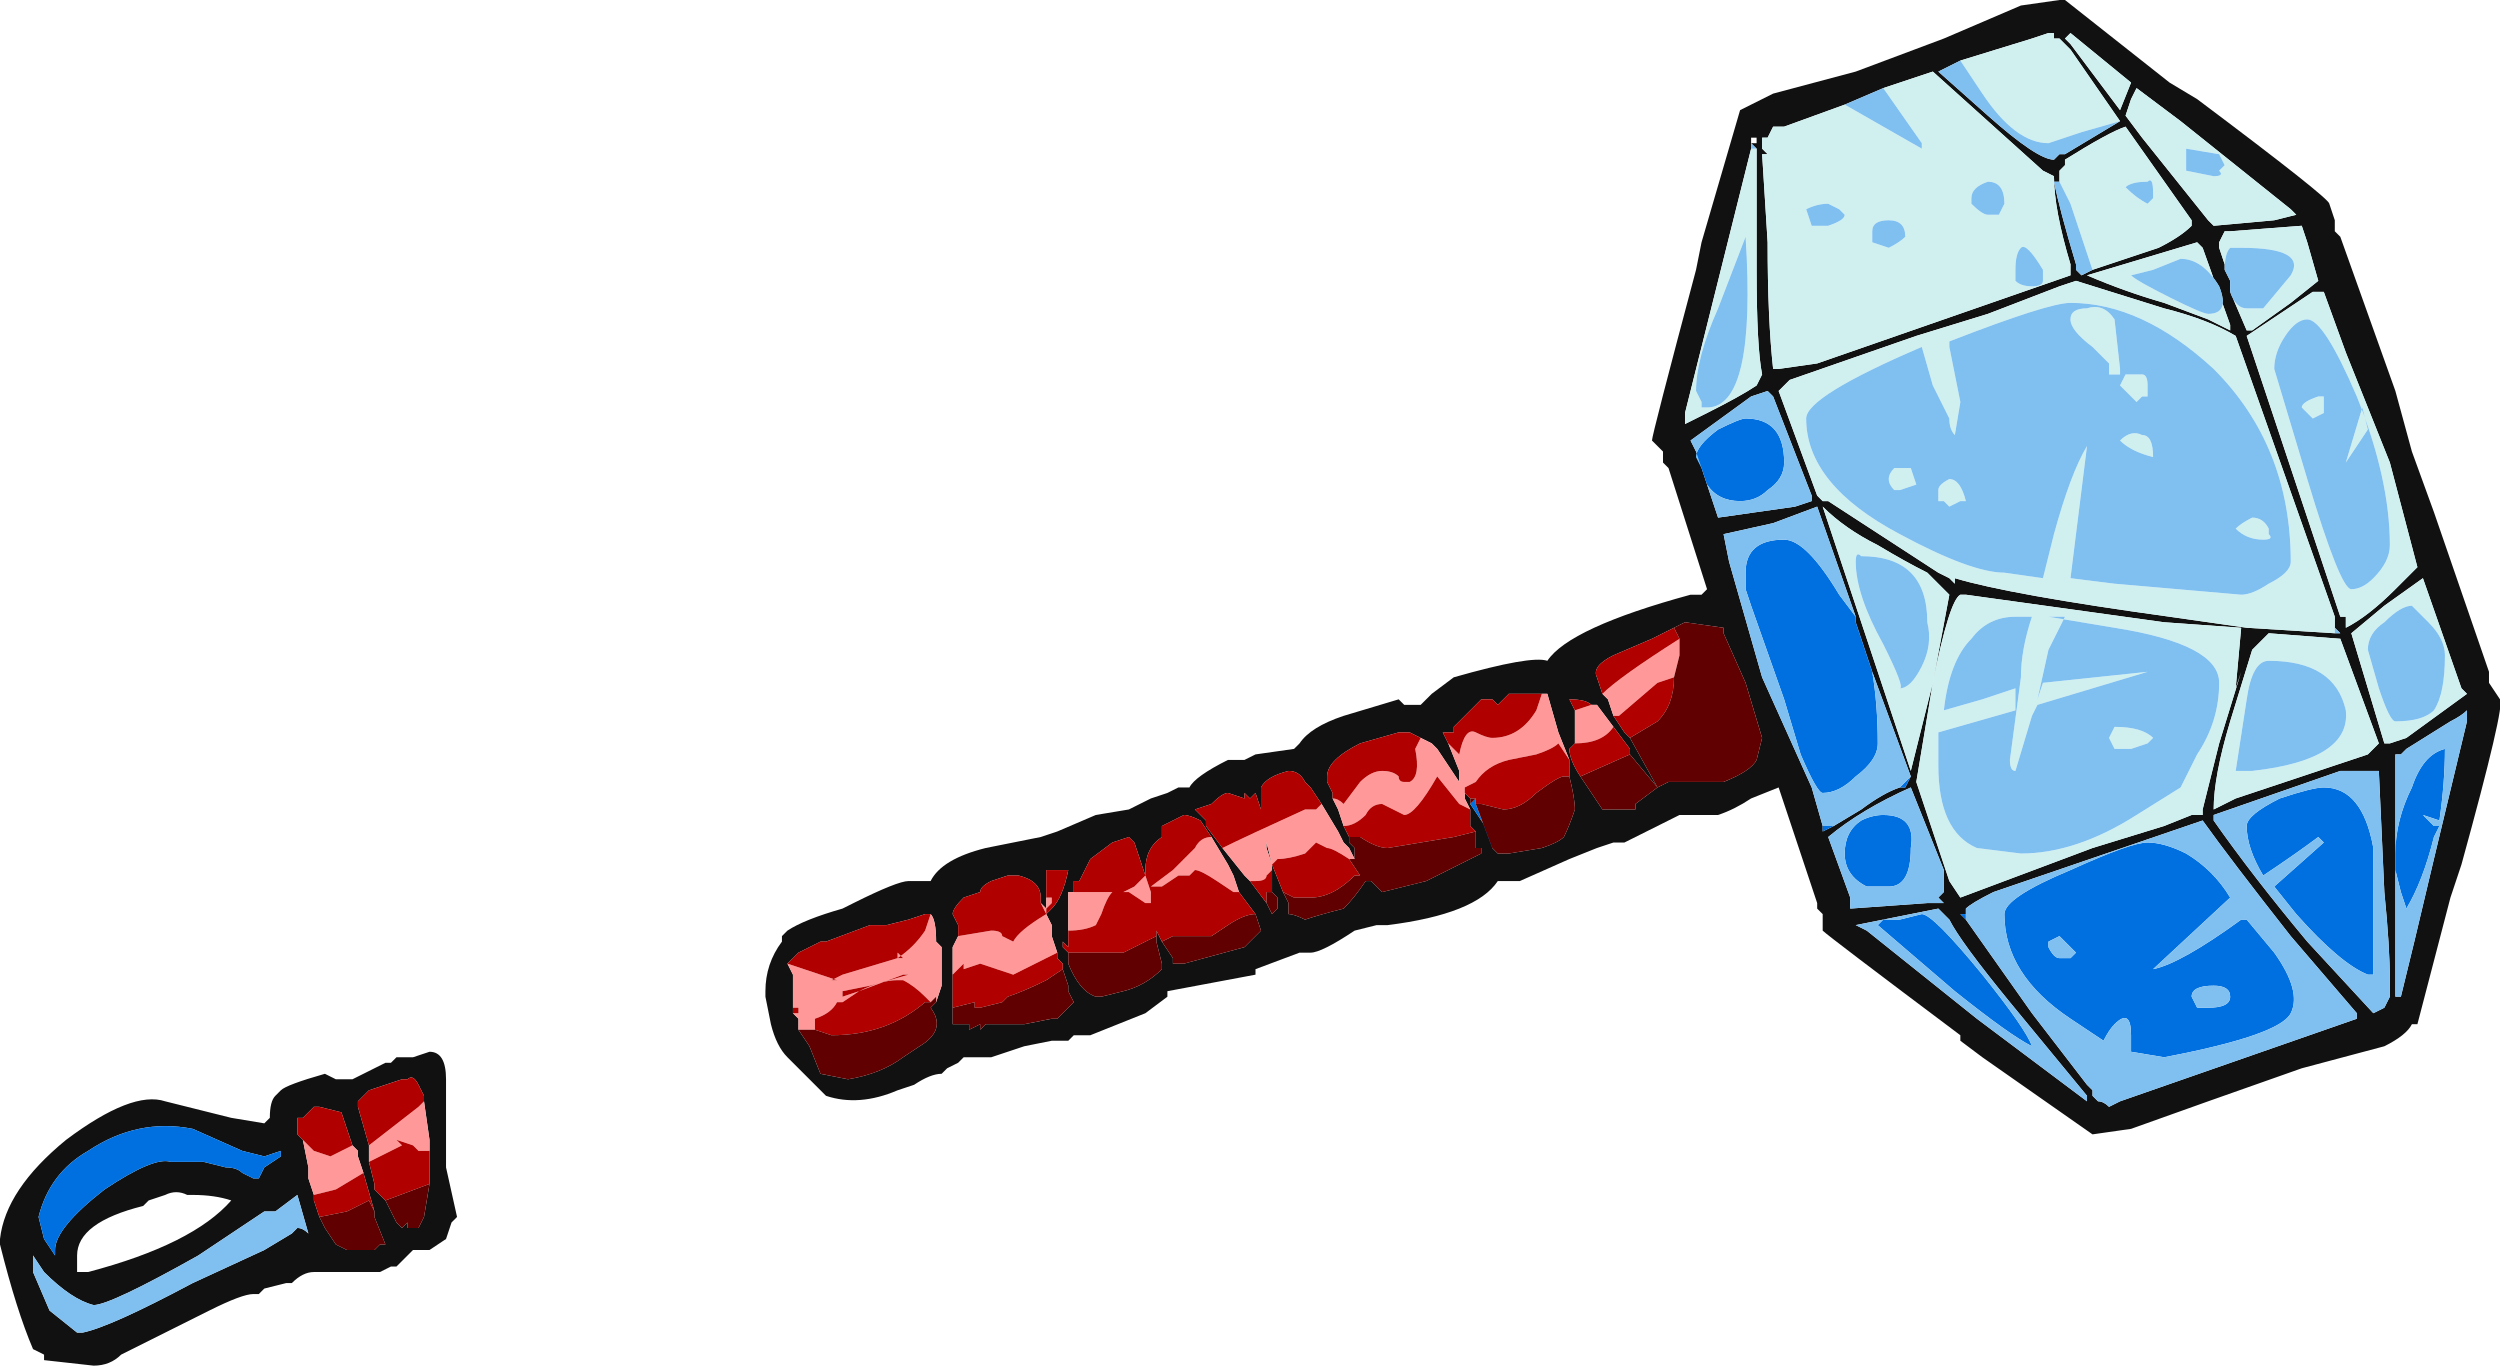 <?xml version="1.0" encoding="UTF-8" standalone="no"?>
<svg xmlns:ffdec="https://www.free-decompiler.com/flash" xmlns:xlink="http://www.w3.org/1999/xlink" ffdec:objectType="frame" height="86.8px" width="158.9px" xmlns="http://www.w3.org/2000/svg">
  <g transform="matrix(1.0, 0.0, 0.0, 1.0, 104.3, 49.0)">
    <use ffdec:characterId="160" height="12.4" transform="matrix(7.0, 0.0, 0.0, 7.0, -104.3, -49.0)" width="22.7" xlink:href="#shape0"/>
  </g>
  <defs>
    <g id="shape0" transform="matrix(1.0, 0.0, 0.0, 1.0, 14.9, 7.0)">
      <path d="M4.4 -5.95 L4.55 -5.75 5.15 -5.0 5.2 -4.95 5.75 -5.0 5.95 -5.05 5.9 -5.1 4.9 -5.9 4.5 -6.2 4.45 -6.1 4.4 -5.95 M5.05 -6.1 Q6.25 -5.2 6.25 -5.15 L6.3 -5.0 6.3 -4.9 6.35 -4.85 6.85 -3.45 7.0 -2.9 7.2 -2.35 7.7 -0.9 7.7 -0.8 7.8 -0.65 Q7.85 -0.6 7.45 0.85 L7.35 1.15 7.05 2.3 7.0 2.3 Q6.95 2.4 6.75 2.5 L6.0 2.7 5.15 3.0 4.45 3.25 4.1 3.3 3.1 2.6 2.9 2.45 2.9 2.4 Q1.7 1.5 1.65 1.45 L1.65 1.3 1.6 1.25 1.6 1.2 1.25 0.15 1.0 0.25 Q0.85 0.35 0.7 0.4 L0.35 0.4 -0.15 0.65 -0.25 0.65 -0.4 0.7 -0.65 0.8 -1.1 1.0 -1.3 1.0 Q-1.5 1.3 -2.3 1.4 L-2.4 1.4 -2.6 1.45 Q-2.9 1.65 -3.0 1.65 L-3.1 1.65 -3.5 1.8 -3.5 1.85 -4.3 2.0 -4.3 2.05 -4.5 2.2 -5.0 2.4 -5.15 2.4 -5.2 2.45 -5.35 2.45 -5.6 2.5 -5.9 2.6 -6.15 2.6 -6.2 2.65 -6.3 2.7 -6.35 2.75 Q-6.45 2.75 -6.6 2.85 L-6.75 2.9 Q-7.1 3.05 -7.4 2.95 L-7.75 2.6 Q-7.85 2.5 -7.9 2.3 L-7.95 2.05 -7.95 2.0 Q-7.95 1.75 -7.8 1.55 L-7.8 1.5 -7.75 1.45 Q-7.6 1.35 -7.25 1.25 L-7.15 1.2 Q-6.75 1.0 -6.65 1.0 L-6.45 1.0 Q-6.35 0.8 -5.95 0.7 L-5.45 0.6 -5.3 0.55 -4.95 0.4 -4.65 0.35 -4.45 0.25 -4.3 0.2 -4.2 0.15 -4.1 0.15 Q-4.05 0.05 -3.75 -0.1 L-3.6 -0.1 -3.5 -0.15 -3.15 -0.2 -3.1 -0.25 Q-3.0 -0.4 -2.7 -0.5 L-2.2 -0.65 -2.15 -0.6 -2.0 -0.6 -1.9 -0.7 -1.7 -0.85 Q-1.0 -1.05 -0.85 -1.0 -0.65 -1.3 0.45 -1.6 L0.55 -1.6 0.6 -1.65 0.25 -2.75 0.2 -2.8 0.2 -2.9 0.1 -3.0 Q0.1 -3.05 0.5 -4.55 L0.55 -4.8 0.9 -6.0 1.2 -6.15 1.95 -6.35 2.75 -6.65 3.45 -6.95 3.8 -7.0 3.85 -7.0 4.8 -6.25 5.05 -6.1 M2.9 -6.45 L2.7 -6.35 3.15 -5.95 Q3.6 -5.55 3.75 -5.55 L3.75 -5.55 3.8 -5.6 3.85 -5.6 4.35 -5.9 3.9 -6.55 3.8 -6.65 3.75 -6.65 3.75 -6.7 3.7 -6.7 3.55 -6.65 2.9 -6.45 M4.45 -6.25 L3.9 -6.7 3.85 -6.65 3.9 -6.6 4.35 -6.0 4.45 -6.25 M3.7 -5.5 L3.7 -5.5 M1.85 -6.05 L1.3 -5.85 1.2 -5.85 1.15 -5.75 1.1 -5.75 1.1 -5.65 1.15 -5.6 1.1 -5.6 1.15 -4.8 Q1.15 -4.1 1.2 -3.65 L1.25 -3.65 1.6 -3.7 3.9 -4.5 3.9 -4.6 Q3.75 -5.1 3.75 -5.4 L3.65 -5.45 2.65 -6.35 2.2 -6.2 1.85 -6.05 M3.8 -5.35 L3.75 -5.35 Q3.8 -5.1 3.95 -4.6 L3.95 -4.55 4.0 -4.5 4.1 -4.55 4.7 -4.75 Q4.9 -4.85 5.0 -4.95 L5.0 -5.0 4.4 -5.85 Q4.25 -5.8 3.85 -5.55 L3.85 -5.5 3.8 -5.45 3.8 -5.35 M6.3 -1.3 L6.3 -1.4 5.4 -3.95 Q5.15 -4.1 4.75 -4.2 L3.95 -4.45 3.8 -4.4 3.15 -4.15 2.5 -3.95 1.35 -3.55 1.25 -3.45 1.6 -2.5 1.65 -2.45 1.7 -2.45 2.7 -1.8 2.8 -1.75 2.85 -1.7 2.85 -1.75 Q3.35 -1.6 4.8 -1.4 L5.5 -1.3 6.3 -1.25 6.35 -1.25 6.3 -1.3 M5.35 -4.35 L5.5 -4.0 5.55 -4.0 5.9 -4.25 6.15 -4.45 6.05 -4.8 6.0 -4.95 5.35 -4.9 5.3 -4.9 5.25 -4.8 5.25 -4.75 5.3 -4.6 5.3 -4.55 5.35 -4.45 5.35 -4.35 M5.5 -3.95 L6.35 -1.4 6.4 -1.4 6.4 -1.3 Q6.6 -1.4 6.85 -1.65 L7.05 -1.85 6.8 -2.8 6.4 -3.8 6.2 -4.35 6.1 -4.35 5.5 -3.95 M5.35 -4.0 L5.35 -4.05 5.1 -4.75 5.05 -4.8 4.05 -4.5 Q4.4 -4.35 4.75 -4.25 L5.15 -4.1 5.35 -4.0 M1.05 -5.75 L1.0 -5.75 1.0 -5.7 1.05 -5.7 1.05 -5.75 M1.05 -5.65 L1.0 -5.7 1.0 -5.65 0.4 -3.25 0.4 -3.15 0.6 -3.25 Q0.9 -3.4 1.05 -3.5 L1.1 -3.6 Q1.05 -3.85 1.05 -4.55 L1.05 -5.65 M0.6 -2.6 L0.7 -2.3 1.4 -2.4 1.55 -2.45 1.55 -2.5 Q1.5 -2.5 1.55 -2.5 L1.2 -3.4 1.15 -3.45 1.0 -3.4 0.45 -3.0 0.5 -2.9 0.55 -2.75 0.6 -2.6 M2.6 -1.8 Q2.4 -1.9 2.15 -2.05 1.85 -2.2 1.65 -2.4 L2.45 0.0 2.65 -0.8 2.8 -1.6 2.6 -1.8 M1.25 -3.5 L1.25 -3.5 M1.95 -1.4 L1.6 -2.4 1.2 -2.25 0.75 -2.15 0.8 -1.9 1.1 -0.85 1.55 0.15 1.65 0.5 1.65 0.55 1.75 0.5 2.0 0.35 Q2.2 0.2 2.35 0.15 L2.4 0.15 2.45 0.05 2.1 -0.9 1.95 -1.35 1.95 -1.4 M-0.1 -0.3 L0.15 0.15 0.25 0.1 0.75 0.1 Q1.0 0.0 1.05 -0.1 L1.1 -0.3 0.95 -0.8 0.75 -1.25 0.75 -1.3 0.4 -1.35 0.3 -1.3 0.1 -1.2 -0.25 -1.05 Q-0.45 -0.95 -0.4 -0.85 L-0.35 -0.7 -0.3 -0.65 -0.25 -0.5 -0.15 -0.35 -0.1 -0.3 M5.1 0.35 L5.25 -0.25 5.45 -0.9 5.4 -0.75 5.45 -1.3 4.75 -1.35 2.95 -1.6 2.9 -1.6 Q2.8 -1.55 2.65 -0.8 L2.5 0.1 2.8 1.0 2.9 1.15 4.1 0.7 4.75 0.5 5.0 0.4 5.1 0.4 5.1 0.35 M5.55 -1.25 L5.55 -1.25 M5.7 -1.25 L5.55 -1.1 5.35 -0.45 Q5.2 0.05 5.2 0.35 5.3 0.3 5.4 0.25 L6.6 -0.15 6.7 -0.25 6.35 -1.2 5.7 -1.25 M6.75 -1.5 L6.45 -1.25 6.75 -0.25 6.8 -0.25 6.95 -0.3 7.5 -0.7 7.45 -0.75 7.1 -1.75 6.75 -1.5 M6.7 0.0 L6.35 0.0 5.2 0.4 5.2 0.45 Q5.55 0.95 6.05 1.55 L6.65 2.2 6.75 2.15 6.8 2.05 6.8 1.9 Q6.8 1.6 6.75 1.1 L6.7 0.0 M6.85 0.9 L6.85 2.05 6.9 2.05 Q7.0 1.65 7.2 0.8 L7.5 -0.45 7.5 -0.55 Q7.45 -0.5 7.35 -0.45 L6.95 -0.2 6.9 -0.15 6.85 -0.15 6.85 0.75 6.85 0.9 M2.95 1.35 L3.55 2.2 4.05 2.85 4.1 2.9 4.1 2.95 4.15 3.0 Q4.2 3.0 4.25 3.05 L4.35 3.0 6.5 2.25 6.5 2.2 5.9 1.5 Q5.35 0.8 5.1 0.45 L3.2 1.1 Q3.0 1.2 2.95 1.25 L2.95 1.3 2.9 1.3 2.95 1.35 M4.05 2.95 L3.35 2.1 Q2.9 1.55 2.8 1.35 L2.7 1.25 1.95 1.4 2.05 1.45 3.05 2.25 4.05 3.0 4.05 2.95 M2.45 0.15 Q2.0 0.35 1.7 0.6 L1.9 1.15 1.9 1.25 2.6 1.2 2.75 1.2 2.7 1.15 2.75 1.1 2.75 0.9 2.45 0.15 M-2.0 -0.3 L-2.1 -0.35 -2.2 -0.35 -2.55 -0.25 Q-2.85 -0.1 -2.85 0.05 L-2.85 0.1 -2.8 0.2 -2.8 0.25 -2.75 0.35 -2.7 0.5 -2.65 0.6 -2.65 0.65 -2.6 0.7 -2.6 0.8 -2.65 0.7 -2.7 0.65 -2.75 0.55 -2.9 0.3 -3.0 0.15 -3.05 0.1 Q-3.1 0.0 -3.2 0.0 -3.4 0.05 -3.45 0.15 L-3.45 0.35 -3.5 0.2 -3.55 0.25 -3.6 0.2 -3.6 0.25 -3.75 0.2 Q-3.8 0.2 -3.9 0.3 L-4.05 0.35 -3.95 0.45 -3.95 0.5 -3.8 0.7 -3.6 0.95 -3.55 1.0 -3.4 1.2 -3.35 1.3 -3.3 1.25 -3.3 1.15 -3.35 1.1 -3.35 0.9 -3.35 0.85 -3.4 0.7 -3.4 0.65 -3.35 0.85 -3.25 1.1 -3.2 1.2 -3.2 1.3 Q-3.15 1.3 -3.05 1.35 -2.9 1.3 -2.7 1.25 -2.6 1.15 -2.5 1.0 L-2.45 1.0 -2.35 1.1 -1.95 1.0 -1.45 0.75 -1.45 0.7 -1.5 0.7 -1.5 0.55 -1.55 0.5 -1.55 0.35 -1.6 0.25 -1.6 0.15 -1.6 0.2 -1.55 0.25 -1.55 0.3 -1.35 0.6 -1.35 0.7 -1.3 0.75 -1.2 0.75 -0.9 0.7 Q-0.75 0.65 -0.7 0.6 -0.65 0.5 -0.6 0.35 -0.6 0.25 -0.65 0.05 L-0.65 -0.1 -0.75 -0.35 -0.85 -0.7 -0.9 -0.7 -1.2 -0.7 -1.3 -0.6 -1.35 -0.65 -1.45 -0.65 -1.7 -0.4 -1.7 -0.35 -1.8 -0.35 -1.75 -0.25 -1.65 0.0 -1.65 0.1 -1.85 -0.2 -1.9 -0.25 -2.0 -0.3 M-0.4 -0.6 L-0.45 -0.6 Q-0.5 -0.65 -0.65 -0.65 L-0.6 -0.55 -0.6 -0.25 -0.65 -0.2 Q-0.65 -0.1 -0.55 0.05 L-0.35 0.35 -0.05 0.35 -0.05 0.3 0.15 0.15 -0.1 -0.15 -0.1 -0.2 -0.25 -0.4 -0.4 -0.6 M-3.9 0.6 L-4.0 0.45 Q-4.1 0.4 -4.15 0.4 L-4.35 0.5 -4.35 0.6 Q-4.5 0.7 -4.5 0.9 L-4.5 0.95 -4.45 1.1 -4.5 0.95 -4.6 0.65 -4.65 0.6 -4.8 0.65 -5.0 0.8 -5.1 1.0 -5.15 1.0 -5.15 1.1 -5.2 1.1 -5.2 1.45 -5.2 1.6 -5.25 1.55 -5.25 1.6 -5.2 1.65 -5.2 1.75 Q-5.1 2.0 -4.95 2.05 L-4.9 2.05 -4.7 2.0 Q-4.5 1.95 -4.35 1.8 L-4.35 1.75 -4.4 1.55 -4.4 1.5 -4.4 1.45 -4.35 1.55 -4.25 1.7 -4.25 1.75 -4.15 1.75 -3.6 1.6 -3.45 1.45 -3.5 1.3 -3.65 1.1 -3.7 0.95 -3.75 0.85 -3.9 0.6 M-5.4 1.3 L-5.35 1.25 Q-5.25 1.15 -5.2 0.9 L-5.4 0.9 -5.4 1.15 -5.4 1.25 -5.45 1.2 -5.45 1.15 Q-5.45 1.0 -5.65 0.95 L-5.75 0.95 -5.9 1.0 Q-6.0 1.05 -6.0 1.1 L-6.15 1.15 Q-6.25 1.25 -6.25 1.3 L-6.2 1.4 -6.2 1.5 -6.25 1.6 -6.25 1.85 -6.25 2.15 -6.25 2.3 -6.1 2.3 -6.1 2.35 -6.0 2.3 -6.0 2.35 -5.95 2.3 -5.6 2.3 -5.35 2.25 -5.3 2.25 -5.15 2.1 -5.2 2.0 -5.2 1.95 -5.25 1.8 -5.25 1.75 -5.3 1.7 -5.3 1.65 -5.35 1.5 -5.35 1.4 -5.4 1.3 M-6.45 1.3 L-6.5 1.3 -6.65 1.35 -6.85 1.4 -7.0 1.4 -7.4 1.55 -7.45 1.55 -7.65 1.65 -7.75 1.75 -7.7 1.85 -7.7 2.15 -7.7 2.2 -7.65 2.25 -7.65 2.35 -7.55 2.5 -7.45 2.75 -7.2 2.8 Q-6.9 2.75 -6.7 2.6 L-6.55 2.5 Q-6.3 2.35 -6.45 2.15 L-6.4 2.1 -6.35 1.95 -6.35 1.6 -6.4 1.55 Q-6.4 1.35 -6.45 1.3 M-11.4 2.65 L-11.35 2.65 -11.3 2.6 -11.15 2.6 -11.0 2.55 Q-10.85 2.55 -10.85 2.8 L-10.85 3.6 -10.75 4.05 -10.8 4.1 -10.85 4.25 -11.0 4.35 -11.15 4.35 -11.3 4.5 -11.35 4.5 -11.45 4.55 -12.0 4.55 -12.05 4.55 Q-12.15 4.55 -12.25 4.65 L-12.3 4.65 -12.5 4.7 -12.55 4.75 -12.6 4.75 Q-12.7 4.75 -13.0 4.9 L-13.8 5.3 Q-13.9 5.4 -14.05 5.4 L-14.5 5.35 -14.5 5.3 -14.6 5.25 Q-14.75 4.9 -14.9 4.3 L-14.9 4.25 Q-14.85 3.8 -14.3 3.35 -13.7 2.9 -13.4 3.0 L-12.8 3.15 -12.5 3.2 -12.45 3.15 Q-12.45 3.0 -12.4 2.95 L-12.35 2.9 Q-12.3 2.85 -11.95 2.75 L-11.85 2.8 -11.7 2.8 -11.4 2.65 M-11.05 3.0 L-11.05 2.95 -11.1 2.85 Q-11.15 2.75 -11.2 2.8 L-11.25 2.8 -11.4 2.85 -11.55 2.9 -11.65 3.0 -11.65 3.05 -11.55 3.4 -11.55 3.55 -11.5 3.75 -11.5 3.8 -11.4 3.9 -11.3 4.1 -11.25 4.15 -11.2 4.1 -11.2 4.15 -11.1 4.15 -11.05 4.05 -11.0 3.75 -11.0 3.45 -11.0 3.35 -11.05 3.0 M-12.0 4.05 L-11.95 4.15 -11.85 4.3 -11.75 4.35 -11.5 4.35 -11.45 4.3 -11.4 4.3 -11.5 4.05 -11.5 4.0 -11.6 3.65 -11.65 3.5 -11.65 3.45 -11.7 3.4 -11.8 3.1 -12.0 3.05 -12.05 3.05 -12.15 3.15 -12.2 3.15 -12.2 3.3 -12.15 3.35 -12.1 3.6 -12.1 3.7 -12.05 3.85 -12.05 3.9 -12.0 4.05 M-14.1 3.45 Q-14.45 3.65 -14.55 4.05 L-14.5 4.25 -14.4 4.4 -14.4 4.35 Q-14.4 4.15 -13.95 3.8 -13.5 3.5 -13.35 3.55 L-13.05 3.55 -12.85 3.6 Q-12.75 3.6 -12.7 3.65 L-12.6 3.7 -12.55 3.7 -12.5 3.6 -12.35 3.5 -12.35 3.45 -12.5 3.5 -12.7 3.45 -13.15 3.25 Q-13.65 3.15 -14.1 3.45 M-14.6 4.55 L-14.45 4.9 -14.2 5.1 -14.15 5.1 Q-13.9 5.05 -13.15 4.65 L-12.5 4.35 -12.25 4.2 -12.2 4.15 Q-12.15 4.15 -12.1 4.2 L-12.2 3.85 -12.4 4.0 -12.5 4.0 -13.1 4.4 Q-13.9 4.85 -14.05 4.85 -14.25 4.8 -14.5 4.55 L-14.6 4.4 -14.6 4.55 M-13.2 3.85 Q-13.3 3.8 -13.4 3.85 L-13.55 3.9 -13.6 3.95 Q-14.2 4.1 -14.2 4.4 L-14.2 4.55 -14.1 4.55 Q-13.15 4.3 -12.8 3.9 -12.95 3.85 -13.15 3.85 L-13.2 3.85" fill="#111111" fill-rule="evenodd" stroke="none"/>
      <path d="M4.95 -5.45 L5.2 -5.4 Q5.3 -5.4 5.25 -5.45 L5.3 -5.5 5.25 -5.6 4.95 -5.65 4.95 -5.45 M4.4 -5.95 L4.45 -6.1 4.5 -6.2 4.9 -5.9 5.9 -5.1 5.95 -5.05 5.75 -5.0 5.2 -4.95 5.15 -5.0 4.55 -5.75 4.4 -5.95 M4.35 -5.9 L4.0 -5.8 3.7 -5.7 Q3.4 -5.7 3.1 -6.15 L2.9 -6.45 3.55 -6.65 3.7 -6.7 3.75 -6.7 3.75 -6.65 3.8 -6.65 3.9 -6.55 4.35 -5.9 M2.2 -6.2 L2.65 -6.35 3.65 -5.45 3.75 -5.4 Q3.75 -5.1 3.9 -4.6 L3.9 -4.5 1.6 -3.7 1.25 -3.65 1.2 -3.65 Q1.15 -4.1 1.15 -4.8 L1.1 -5.6 1.15 -5.6 1.1 -5.65 1.1 -5.75 1.15 -5.75 1.2 -5.85 1.3 -5.85 1.85 -6.05 2.55 -5.65 2.55 -5.7 2.2 -6.2 M3.7 -5.5 L3.7 -5.5 M4.45 -6.25 L4.35 -6.0 3.9 -6.6 3.85 -6.65 3.9 -6.7 4.45 -6.25 M3.8 -5.35 L3.8 -5.45 3.85 -5.5 3.85 -5.55 Q4.25 -5.8 4.4 -5.85 L5.0 -5.0 5.0 -4.95 Q4.9 -4.85 4.7 -4.75 L4.1 -4.55 3.9 -5.15 3.8 -5.35 M6.3 -1.25 L5.5 -1.3 4.8 -1.4 Q3.35 -1.6 2.85 -1.75 L2.85 -1.7 2.8 -1.75 2.7 -1.8 1.7 -2.45 1.65 -2.45 1.6 -2.5 1.25 -3.45 1.35 -3.55 2.5 -3.95 3.15 -4.15 3.8 -4.4 3.95 -4.45 4.75 -4.2 Q5.15 -4.1 5.4 -3.95 L6.3 -1.4 6.3 -1.3 6.3 -1.25 M3.25 -5.05 L3.3 -5.15 Q3.3 -5.35 3.15 -5.35 3.0 -5.3 3.0 -5.2 L3.0 -5.15 Q3.1 -5.05 3.15 -5.05 L3.25 -5.05 M3.65 -4.45 L3.65 -4.55 Q3.5 -4.8 3.45 -4.75 3.4 -4.7 3.4 -4.55 L3.4 -4.45 Q3.45 -4.4 3.55 -4.4 3.65 -4.4 3.65 -4.45 M4.3 -4.1 L4.35 -3.65 4.35 -3.6 4.25 -3.6 4.25 -3.7 4.1 -3.85 Q3.9 -4.0 3.9 -4.1 3.9 -4.2 4.05 -4.2 4.2 -4.25 4.3 -4.1 M5.35 -4.45 L5.3 -4.55 5.3 -4.6 5.25 -4.75 5.25 -4.8 5.3 -4.9 5.35 -4.9 6.0 -4.95 6.05 -4.8 6.15 -4.45 5.9 -4.25 5.55 -4.0 5.5 -4.0 5.35 -4.35 Q5.4 -4.2 5.5 -4.2 L5.65 -4.2 5.9 -4.5 Q6.05 -4.75 5.45 -4.75 L5.35 -4.75 Q5.3 -4.7 5.3 -4.55 L5.35 -4.45 M4.45 -4.5 Q4.5 -4.45 4.8 -4.3 5.1 -4.15 5.15 -4.15 5.35 -4.15 5.25 -4.4 5.1 -4.65 4.9 -4.65 L4.65 -4.55 4.45 -4.5 M4.4 -5.3 Q4.5 -5.2 4.6 -5.15 L4.65 -5.2 4.65 -5.25 Q4.65 -5.4 4.6 -5.35 4.45 -5.35 4.4 -5.3 M4.55 -3.6 Q4.6 -3.6 4.6 -3.5 L4.6 -3.4 4.55 -3.4 4.5 -3.35 4.35 -3.5 4.4 -3.6 4.55 -3.6 M5.35 -4.0 L5.15 -4.1 4.75 -4.25 Q4.4 -4.35 4.05 -4.5 L5.05 -4.8 5.1 -4.75 5.35 -4.05 5.35 -4.0 M5.5 -3.95 L6.1 -4.35 6.2 -4.35 6.4 -3.8 6.8 -2.8 7.05 -1.85 6.85 -1.65 Q6.6 -1.4 6.4 -1.3 L6.4 -1.4 6.35 -1.4 5.5 -3.95 M3.9 -4.25 Q3.7 -4.25 2.8 -3.9 L2.8 -3.85 2.9 -3.35 2.85 -3.05 Q2.8 -3.1 2.8 -3.2 L2.65 -3.5 2.55 -3.85 Q1.5 -3.4 1.5 -3.2 1.5 -2.6 2.35 -2.15 3.0 -1.8 3.3 -1.8 L3.65 -1.75 3.75 -2.15 Q3.9 -2.7 4.05 -2.95 L3.9 -1.75 4.3 -1.7 5.45 -1.6 Q5.55 -1.6 5.7 -1.7 5.9 -1.8 5.9 -1.9 5.9 -2.95 5.2 -3.65 4.55 -4.25 3.9 -4.25 M1.0 -5.65 L1.05 -5.65 1.05 -4.55 Q1.05 -3.85 1.1 -3.6 L1.05 -3.5 Q0.9 -3.4 0.6 -3.25 L0.4 -3.15 0.4 -3.25 1.0 -5.65 M0.7 -4.2 Q0.5 -3.75 0.5 -3.45 L0.55 -3.35 0.55 -3.3 0.6 -3.3 Q1.05 -3.3 0.95 -4.85 L0.7 -4.2 M1.85 -5.05 L1.8 -5.1 1.7 -5.15 Q1.6 -5.15 1.5 -5.1 L1.55 -4.95 1.7 -4.95 Q1.85 -5.0 1.85 -5.05 M2.25 -4.75 Q2.35 -4.8 2.4 -4.85 2.4 -5.0 2.25 -5.0 2.1 -5.0 2.1 -4.9 L2.1 -4.8 2.25 -4.75 M2.45 -2.75 L2.5 -2.6 2.35 -2.55 2.3 -2.55 Q2.25 -2.6 2.25 -2.65 2.25 -2.7 2.3 -2.75 L2.45 -2.75 M1.95 -1.9 Q1.95 -1.6 2.2 -1.15 2.4 -0.75 2.35 -0.75 2.45 -0.75 2.55 -0.95 2.65 -1.15 2.6 -1.35 2.6 -1.95 2.0 -1.95 1.95 -2.0 1.95 -1.9 M2.75 -2.45 L2.7 -2.45 2.7 -2.55 Q2.7 -2.6 2.8 -2.65 2.9 -2.65 2.95 -2.45 L2.9 -2.45 2.8 -2.4 2.75 -2.45 M2.6 -1.8 L2.8 -1.6 2.65 -0.8 2.45 0.0 1.65 -2.4 Q1.85 -2.2 2.15 -2.05 2.4 -1.9 2.6 -1.8 M2.7 -0.05 Q2.7 0.55 3.05 0.7 L3.45 0.75 Q3.95 0.75 4.5 0.4 L4.9 0.15 5.05 -0.15 Q5.25 -0.45 5.25 -0.8 5.25 -1.15 4.3 -1.3 L3.7 -1.4 3.85 -1.4 3.7 -1.1 3.6 -0.65 3.65 -0.8 4.6 -0.9 3.6 -0.6 3.55 -0.5 3.4 0.0 Q3.35 0.0 3.35 -0.1 L3.45 -0.85 Q3.45 -1.1 3.55 -1.4 L3.4 -1.4 Q3.15 -1.4 3.0 -1.2 2.8 -1.0 2.75 -0.55 L3.1 -0.65 3.4 -0.75 3.4 -0.55 2.7 -0.35 2.7 -0.05 M4.55 -3.05 Q4.65 -3.05 4.65 -2.85 4.45 -2.9 4.35 -3.0 4.45 -3.1 4.55 -3.05 M5.7 -2.15 Q5.75 -2.1 5.65 -2.1 5.5 -2.1 5.4 -2.2 5.45 -2.25 5.55 -2.3 5.65 -2.3 5.7 -2.2 L5.7 -2.15 M5.0 0.4 L4.75 0.5 4.1 0.7 2.9 1.15 2.8 1.0 2.5 0.1 2.65 -0.8 Q2.8 -1.55 2.9 -1.6 L2.95 -1.6 4.75 -1.35 5.45 -1.3 5.4 -0.75 5.45 -0.9 5.25 -0.25 5.1 0.35 5.1 0.4 5.0 0.4 M4.25 -0.3 L4.3 -0.4 Q4.55 -0.4 4.65 -0.3 L4.6 -0.25 4.45 -0.2 4.3 -0.2 4.25 -0.3 M5.7 -1.25 L6.35 -1.2 6.7 -0.25 6.6 -0.15 5.4 0.25 Q5.3 0.3 5.2 0.35 5.2 0.05 5.35 -0.45 L5.55 -1.1 5.7 -1.25 M5.4 0.0 L5.55 0.0 Q6.45 -0.1 6.4 -0.55 6.3 -1.0 5.7 -1.0 5.55 -1.0 5.5 -0.65 L5.4 0.0 M5.85 -3.95 Q5.75 -3.8 5.75 -3.65 L6.05 -2.65 Q6.35 -1.65 6.45 -1.65 6.55 -1.65 6.65 -1.75 6.8 -1.9 6.8 -2.05 6.8 -2.65 6.5 -3.4 6.2 -4.1 6.05 -4.1 5.95 -4.1 5.85 -3.95 M6.55 -3.3 L6.6 -3.1 6.4 -2.8 6.55 -3.3 M6.2 -3.3 L6.2 -3.25 6.1 -3.2 6.0 -3.3 Q6.0 -3.35 6.15 -3.4 L6.2 -3.4 6.2 -3.3 M6.75 -1.5 L7.1 -1.75 7.45 -0.75 7.5 -0.7 6.95 -0.3 6.8 -0.25 6.75 -0.25 6.45 -1.25 6.75 -1.5 M7.0 -1.5 Q6.9 -1.5 6.75 -1.35 6.6 -1.25 6.6 -1.1 L6.7 -0.75 Q6.8 -0.45 6.85 -0.45 7.1 -0.45 7.2 -0.55 7.3 -0.7 7.3 -1.05 7.3 -1.2 7.15 -1.35 L7.0 -1.5" fill="#d0f0f0" fill-rule="evenodd" stroke="none"/>
      <path d="M0.55 -2.75 L0.5 -2.85 Q0.5 -2.95 0.7 -3.1 0.9 -3.2 0.95 -3.2 1.3 -3.2 1.3 -2.8 1.3 -2.65 1.15 -2.55 1.05 -2.45 0.9 -2.45 0.7 -2.45 0.6 -2.6 L0.55 -2.75 M1.95 -1.4 L1.95 -1.35 2.1 -0.9 Q2.15 -0.6 2.15 -0.25 2.15 -0.1 1.95 0.05 1.8 0.2 1.65 0.2 1.6 0.2 1.45 -0.15 L1.3 -0.65 1.0 -1.5 0.95 -1.65 0.95 -1.8 Q0.95 -2.1 1.3 -2.1 1.5 -2.1 1.8 -1.6 L1.95 -1.4 M2.45 0.05 L2.4 0.15 2.35 0.15 2.45 0.05 M1.75 0.5 L1.65 0.55 1.65 0.5 1.75 0.5 M6.85 0.75 Q6.85 0.45 7.0 0.15 7.1 -0.15 7.3 -0.2 7.3 0.1 7.25 0.45 L7.1 0.4 7.2 0.5 7.25 0.5 7.2 0.6 Q7.1 1.0 6.95 1.25 L6.9 1.1 6.85 0.9 6.85 0.75 M5.8 0.25 Q6.1 0.15 6.2 0.15 6.55 0.15 6.65 0.7 L6.65 1.85 6.6 1.85 Q6.35 1.75 5.95 1.3 L5.75 1.05 6.2 0.65 6.15 0.6 Q5.95 0.75 5.65 0.95 5.5 0.7 5.5 0.5 5.5 0.4 5.8 0.25 M2.95 1.35 L2.9 1.3 2.95 1.3 2.95 1.35 M6.5 2.2 L6.5 2.25 6.5 2.2 M4.6 0.65 Q4.75 0.65 4.95 0.75 5.2 0.9 5.35 1.15 L4.65 1.8 Q4.9 1.75 5.45 1.35 L5.5 1.35 5.75 1.65 Q6.0 2.0 5.9 2.2 5.8 2.4 4.75 2.6 L4.45 2.55 4.45 2.4 Q4.45 2.15 4.3 2.3 4.25 2.35 4.2 2.45 L3.9 2.25 Q3.3 1.85 3.3 1.3 3.3 1.15 3.9 0.9 4.45 0.65 4.6 0.65 M3.55 2.5 Q3.35 2.4 2.85 2.0 L2.15 1.4 2.2 1.35 2.35 1.35 2.55 1.3 Q2.65 1.3 3.1 1.85 3.5 2.35 3.55 2.5 M3.8 1.7 L3.9 1.7 3.95 1.65 3.8 1.5 3.7 1.55 3.7 1.6 Q3.75 1.7 3.8 1.7 M2.2 0.4 Q2.5 0.4 2.45 0.7 2.45 1.05 2.25 1.05 L2.05 1.05 Q1.85 0.95 1.85 0.75 1.85 0.55 2.0 0.45 2.1 0.4 2.2 0.4 M5.15 2.15 Q5.35 2.15 5.35 2.05 5.35 1.95 5.2 1.95 5.0 1.95 5.0 2.05 L5.05 2.15 5.15 2.15 M-1.35 0.7 L-1.35 0.6 -1.55 0.3 -1.5 0.25 -1.5 0.3 -1.35 0.7 M-14.1 3.45 Q-13.65 3.15 -13.15 3.25 L-12.7 3.45 -12.5 3.5 -12.35 3.45 -12.35 3.5 -12.5 3.6 -12.55 3.7 -12.6 3.7 -12.7 3.65 Q-12.75 3.6 -12.85 3.6 L-13.05 3.55 -13.35 3.55 Q-13.5 3.5 -13.95 3.8 -14.4 4.15 -14.4 4.35 L-14.4 4.4 -14.5 4.25 -14.55 4.05 Q-14.45 3.65 -14.1 3.45" fill="#0070e0" fill-rule="evenodd" stroke="none"/>
      <path d="M4.95 -5.45 L4.95 -5.65 5.25 -5.6 5.3 -5.5 5.25 -5.45 Q5.3 -5.4 5.2 -5.4 L4.95 -5.45 M4.35 -5.9 L3.85 -5.6 3.8 -5.6 3.75 -5.55 3.75 -5.55 Q3.6 -5.55 3.15 -5.95 L2.7 -6.35 2.9 -6.45 3.1 -6.15 Q3.4 -5.7 3.7 -5.7 L4.0 -5.8 4.35 -5.9 M2.2 -6.2 L2.55 -5.7 2.55 -5.65 1.85 -6.05 2.2 -6.2 M4.1 -4.55 L4.0 -4.5 3.95 -4.55 3.95 -4.6 Q3.8 -5.1 3.75 -5.35 L3.8 -5.35 3.9 -5.15 4.1 -4.55 M6.3 -1.25 L6.3 -1.3 6.35 -1.25 6.3 -1.25 M3.65 -4.45 Q3.65 -4.4 3.55 -4.4 3.45 -4.4 3.4 -4.45 L3.4 -4.55 Q3.4 -4.7 3.45 -4.75 3.5 -4.8 3.65 -4.55 L3.65 -4.45 M3.25 -5.05 L3.15 -5.05 Q3.1 -5.05 3.0 -5.15 L3.0 -5.2 Q3.0 -5.3 3.15 -5.35 3.3 -5.35 3.3 -5.15 L3.25 -5.05 M4.3 -4.1 Q4.2 -4.25 4.05 -4.2 3.9 -4.2 3.9 -4.1 3.9 -4.0 4.1 -3.85 L4.25 -3.7 4.25 -3.6 4.35 -3.6 4.35 -3.65 4.3 -4.1 M5.35 -4.45 L5.3 -4.55 Q5.3 -4.7 5.35 -4.75 L5.45 -4.75 Q6.05 -4.75 5.9 -4.5 L5.65 -4.2 5.5 -4.2 Q5.4 -4.2 5.35 -4.35 L5.35 -4.45 M4.45 -4.5 L4.65 -4.55 4.9 -4.65 Q5.1 -4.65 5.25 -4.4 5.35 -4.15 5.15 -4.15 5.1 -4.15 4.8 -4.3 4.5 -4.45 4.45 -4.5 M4.4 -5.3 Q4.45 -5.35 4.6 -5.35 4.65 -5.4 4.65 -5.25 L4.65 -5.2 4.6 -5.15 Q4.5 -5.2 4.4 -5.3 M4.55 -3.6 L4.4 -3.6 4.35 -3.5 4.5 -3.35 4.55 -3.4 4.6 -3.4 4.6 -3.5 Q4.6 -3.6 4.55 -3.6 M3.9 -4.25 Q4.55 -4.25 5.2 -3.65 5.9 -2.95 5.9 -1.9 5.9 -1.8 5.7 -1.7 5.55 -1.6 5.45 -1.6 L4.3 -1.7 3.9 -1.75 4.05 -2.95 Q3.9 -2.7 3.75 -2.15 L3.65 -1.75 3.3 -1.8 Q3.0 -1.8 2.35 -2.15 1.5 -2.6 1.5 -3.2 1.5 -3.4 2.55 -3.85 L2.65 -3.5 2.8 -3.2 Q2.8 -3.1 2.85 -3.05 L2.9 -3.35 2.8 -3.85 2.8 -3.9 Q3.7 -4.25 3.9 -4.25 M1.05 -5.65 L1.0 -5.65 1.0 -5.7 1.05 -5.65 M0.7 -4.2 L0.95 -4.85 Q1.05 -3.3 0.6 -3.3 L0.55 -3.3 0.55 -3.35 0.5 -3.45 Q0.5 -3.75 0.7 -4.2 M2.25 -4.75 L2.1 -4.8 2.1 -4.9 Q2.1 -5.0 2.25 -5.0 2.4 -5.0 2.4 -4.85 2.35 -4.8 2.25 -4.75 M1.85 -5.05 Q1.85 -5.0 1.7 -4.95 L1.55 -4.95 1.5 -5.1 Q1.6 -5.15 1.7 -5.15 L1.8 -5.1 1.85 -5.05 M1.95 -1.9 Q1.95 -2.0 2.0 -1.95 2.6 -1.95 2.6 -1.35 2.65 -1.15 2.55 -0.95 2.45 -0.75 2.35 -0.75 2.4 -0.75 2.2 -1.15 1.95 -1.6 1.95 -1.9 M2.45 -2.75 L2.3 -2.75 Q2.25 -2.7 2.25 -2.65 2.25 -2.6 2.3 -2.55 L2.35 -2.55 2.5 -2.6 2.45 -2.75 M0.55 -2.75 L0.5 -2.9 0.45 -3.0 1.0 -3.4 1.15 -3.45 1.2 -3.4 1.55 -2.5 Q1.5 -2.5 1.55 -2.5 L1.55 -2.45 1.4 -2.4 0.7 -2.3 0.6 -2.6 Q0.7 -2.45 0.9 -2.45 1.05 -2.45 1.15 -2.55 1.3 -2.65 1.3 -2.8 1.3 -3.2 0.95 -3.2 0.9 -3.2 0.7 -3.1 0.5 -2.95 0.5 -2.85 L0.55 -2.75 M2.75 -2.45 L2.8 -2.4 2.9 -2.45 2.95 -2.45 Q2.9 -2.65 2.8 -2.65 2.7 -2.6 2.7 -2.55 L2.7 -2.45 2.75 -2.45 M0.75 -2.15 L1.2 -2.25 1.6 -2.4 1.95 -1.4 1.8 -1.6 Q1.5 -2.1 1.3 -2.1 0.95 -2.1 0.95 -1.8 L0.95 -1.65 1.0 -1.5 1.3 -0.65 1.45 -0.15 Q1.6 0.2 1.65 0.2 1.8 0.2 1.95 0.05 2.15 -0.1 2.15 -0.25 2.15 -0.6 2.1 -0.9 L2.45 0.05 2.35 0.15 Q2.2 0.2 2.0 0.35 L1.75 0.5 1.65 0.5 1.55 0.15 1.1 -0.85 0.8 -1.9 0.75 -2.15 M5.7 -2.15 L5.7 -2.2 Q5.65 -2.3 5.55 -2.3 5.45 -2.25 5.4 -2.2 5.5 -2.1 5.65 -2.1 5.75 -2.1 5.7 -2.15 M4.55 -3.05 Q4.45 -3.1 4.35 -3.0 4.45 -2.9 4.65 -2.85 4.65 -3.05 4.55 -3.05 M2.7 -0.05 L2.7 -0.35 3.4 -0.55 3.4 -0.75 3.1 -0.65 2.75 -0.55 Q2.8 -1.0 3.0 -1.2 3.15 -1.4 3.4 -1.4 L3.55 -1.4 Q3.45 -1.1 3.45 -0.85 L3.35 -0.1 Q3.35 0.0 3.4 0.0 L3.55 -0.5 3.6 -0.6 4.6 -0.9 3.65 -0.8 3.6 -0.65 3.7 -1.1 3.85 -1.4 3.7 -1.4 4.3 -1.3 Q5.25 -1.15 5.25 -0.8 5.25 -0.45 5.05 -0.15 L4.9 0.15 4.5 0.4 Q3.95 0.75 3.45 0.75 L3.05 0.7 Q2.7 0.55 2.7 -0.05 M5.0 0.4 L5.1 0.4 5.1 0.35 5.1 0.4 5.0 0.4 M4.25 -0.3 L4.3 -0.2 4.45 -0.2 4.6 -0.25 4.65 -0.3 Q4.55 -0.4 4.3 -0.4 L4.25 -0.3 M5.55 -1.25 L5.55 -1.25 M5.85 -3.95 Q5.95 -4.1 6.05 -4.1 6.2 -4.1 6.5 -3.4 6.8 -2.65 6.8 -2.05 6.8 -1.9 6.65 -1.75 6.55 -1.65 6.45 -1.65 6.35 -1.65 6.05 -2.65 L5.75 -3.65 Q5.75 -3.8 5.85 -3.95 M5.4 0.0 L5.5 -0.65 Q5.55 -1.0 5.7 -1.0 6.3 -1.0 6.4 -0.55 6.45 -0.1 5.55 0.0 L5.4 0.0 M6.55 -3.3 L6.4 -2.8 6.6 -3.1 6.55 -3.3 M6.2 -3.3 L6.2 -3.4 6.15 -3.4 Q6.0 -3.35 6.0 -3.3 L6.1 -3.2 6.2 -3.25 6.2 -3.3 M7.0 -1.5 L7.15 -1.35 Q7.3 -1.2 7.3 -1.05 7.3 -0.7 7.2 -0.55 7.1 -0.45 6.85 -0.45 6.8 -0.45 6.7 -0.75 L6.6 -1.1 Q6.6 -1.25 6.75 -1.35 6.9 -1.5 7.0 -1.5 M6.85 0.75 L6.85 -0.15 6.9 -0.15 6.95 -0.2 7.35 -0.45 Q7.45 -0.5 7.5 -0.55 L7.5 -0.45 7.2 0.8 Q7.0 1.65 6.9 2.05 L6.85 2.05 6.85 0.9 6.9 1.1 6.95 1.25 Q7.1 1.0 7.2 0.6 L7.25 0.5 7.2 0.5 7.1 0.4 7.25 0.45 Q7.3 0.1 7.3 -0.2 7.1 -0.15 7.0 0.15 6.85 0.45 6.85 0.75 M6.7 0.0 L6.75 1.1 Q6.8 1.6 6.8 1.9 L6.8 2.05 6.75 2.15 6.65 2.2 6.05 1.55 Q5.55 0.95 5.2 0.45 L5.2 0.4 6.35 0.0 6.7 0.0 M5.8 0.25 Q5.5 0.4 5.5 0.5 5.5 0.7 5.65 0.95 5.95 0.75 6.15 0.6 L6.2 0.65 5.75 1.05 5.95 1.3 Q6.35 1.75 6.6 1.85 L6.65 1.85 6.65 0.7 Q6.55 0.15 6.2 0.15 6.1 0.15 5.8 0.25 M6.5 2.25 L4.35 3.0 4.25 3.05 Q4.2 3.0 4.15 3.0 L4.1 2.95 4.1 2.9 4.05 2.85 3.55 2.2 2.95 1.35 2.95 1.3 2.95 1.25 Q3.0 1.2 3.2 1.1 L5.1 0.45 Q5.35 0.8 5.9 1.5 L6.5 2.2 6.5 2.25 M4.6 0.65 Q4.45 0.65 3.9 0.9 3.3 1.15 3.3 1.3 3.3 1.85 3.9 2.25 L4.2 2.45 Q4.25 2.35 4.3 2.3 4.45 2.15 4.45 2.4 L4.45 2.55 4.75 2.6 Q5.8 2.4 5.9 2.2 6.0 2.0 5.75 1.65 L5.5 1.35 5.45 1.35 Q4.9 1.75 4.65 1.8 L5.35 1.15 Q5.2 0.9 4.95 0.75 4.75 0.65 4.6 0.65 M3.8 1.7 Q3.75 1.7 3.7 1.6 L3.7 1.55 3.8 1.5 3.95 1.65 3.9 1.7 3.8 1.7 M3.55 2.5 Q3.5 2.35 3.1 1.85 2.65 1.3 2.55 1.3 L2.35 1.35 2.2 1.35 2.15 1.4 2.85 2.0 Q3.35 2.4 3.55 2.5 M4.05 2.95 L4.05 3.0 3.05 2.25 2.05 1.45 1.95 1.4 2.7 1.25 2.8 1.35 Q2.9 1.55 3.35 2.1 L4.05 2.95 M5.15 2.15 L5.05 2.15 5.0 2.05 Q5.0 1.95 5.2 1.95 5.35 1.95 5.35 2.05 5.35 2.15 5.15 2.15 M2.2 0.4 Q2.1 0.4 2.0 0.45 1.85 0.55 1.85 0.75 1.85 0.95 2.05 1.05 L2.25 1.05 Q2.45 1.05 2.45 0.7 2.5 0.4 2.2 0.4 M2.45 0.15 L2.75 0.9 2.75 1.1 2.7 1.15 2.75 1.2 2.6 1.2 1.9 1.25 1.9 1.15 1.7 0.6 Q2.0 0.35 2.45 0.15 M-14.6 4.55 L-14.6 4.4 -14.5 4.55 Q-14.25 4.8 -14.05 4.85 -13.9 4.85 -13.1 4.4 L-12.5 4.0 -12.4 4.0 -12.2 3.85 -12.1 4.2 Q-12.15 4.15 -12.2 4.15 L-12.25 4.2 -12.5 4.35 -13.15 4.65 Q-13.9 5.05 -14.15 5.1 L-14.2 5.1 -14.45 4.9 -14.6 4.55" fill="#80c0f0" fill-rule="evenodd" stroke="none"/>
      <path d="M0.35 -1.2 L0.35 -1.05 0.3 -0.85 0.15 -0.8 -0.2 -0.5 -0.25 -0.5 -0.3 -0.65 -0.35 -0.7 Q-0.2 -0.85 0.35 -1.2 M-2.0 -0.3 L-1.9 -0.25 -1.85 -0.2 -1.65 0.1 -1.65 0.0 -1.75 -0.25 -1.65 -0.15 Q-1.6 -0.4 -1.5 -0.35 -1.4 -0.3 -1.35 -0.3 -1.1 -0.3 -0.95 -0.55 L-0.9 -0.7 -0.85 -0.7 -0.75 -0.35 -0.65 -0.1 -0.75 -0.25 Q-0.8 -0.2 -0.95 -0.15 L-1.2 -0.1 Q-1.4 -0.05 -1.5 0.1 L-1.6 0.15 -1.6 0.25 -1.55 0.35 -1.65 0.3 -1.85 0.05 Q-2.05 0.4 -2.15 0.4 L-2.35 0.3 Q-2.45 0.3 -2.5 0.4 -2.6 0.5 -2.7 0.5 L-2.75 0.35 -2.8 0.25 Q-2.75 0.25 -2.7 0.3 L-2.55 0.1 Q-2.45 0.0 -2.35 0.0 -2.25 0.0 -2.2 0.05 -2.2 0.1 -2.15 0.1 L-2.1 0.1 Q-2.0 0.05 -2.05 -0.2 L-2.0 -0.3 M-3.35 0.85 L-3.4 0.65 -3.4 0.7 -3.35 0.85 -3.35 0.9 -3.4 0.95 Q-3.4 1.0 -3.5 1.0 L-3.55 1.0 -3.6 0.95 -3.8 0.7 Q-3.6 0.6 -3.05 0.35 L-2.95 0.35 -2.9 0.3 -2.75 0.55 -2.7 0.65 -2.65 0.7 -2.6 0.8 -2.65 0.8 Q-2.8 0.7 -2.85 0.7 L-2.95 0.65 -3.05 0.75 Q-3.2 0.8 -3.3 0.8 L-3.35 0.85 M-0.6 -0.55 L-0.45 -0.6 -0.4 -0.6 -0.25 -0.4 Q-0.35 -0.25 -0.6 -0.25 L-0.6 -0.55 M-3.65 1.1 L-3.7 1.1 -3.85 1.0 Q-4.0 0.9 -4.05 0.9 L-4.1 0.95 -4.2 0.95 -4.35 1.05 -4.45 1.05 -4.25 0.9 -4.05 0.7 Q-4.0 0.6 -3.9 0.6 L-3.75 0.85 -3.7 0.95 -3.65 1.1 M-4.45 1.1 L-4.45 1.2 -4.5 1.2 -4.65 1.1 Q-4.75 1.1 -4.8 1.1 -4.85 1.15 -4.9 1.3 L-4.95 1.4 Q-5.05 1.45 -5.2 1.45 L-5.2 1.1 -4.7 1.1 -4.6 1.05 -4.5 0.95 -4.45 1.1 M-5.4 1.15 L-5.35 1.15 -5.35 1.2 -5.4 1.25 -5.4 1.3 -5.35 1.4 -5.35 1.5 -5.3 1.65 -5.7 1.85 -6.0 1.75 -6.15 1.8 -6.15 1.75 -6.25 1.85 -6.25 1.6 -6.2 1.5 -5.9 1.45 Q-5.8 1.45 -5.8 1.5 L-5.7 1.55 Q-5.65 1.45 -5.4 1.3 L-5.45 1.2 -5.4 1.25 -5.4 1.15 M-6.45 1.3 Q-6.4 1.35 -6.4 1.55 L-6.35 1.6 -6.35 1.95 -6.4 2.1 -6.4 2.05 -6.45 2.1 -6.5 2.05 Q-6.6 1.95 -6.7 1.9 L-6.75 1.9 Q-6.9 1.9 -7.1 2.0 L-7.25 2.1 -7.3 2.1 Q-7.35 2.2 -7.5 2.25 L-7.5 2.35 -7.65 2.35 -7.65 2.25 -7.7 2.2 -7.65 2.2 -7.65 2.15 -7.7 2.15 -7.7 1.85 -7.75 1.75 -7.3 1.9 -7.35 1.9 -7.25 1.85 -6.75 1.7 -6.75 1.65 -6.7 1.7 -6.75 1.7 Q-6.6 1.6 -6.5 1.45 L-6.45 1.3 M-7.25 2.05 L-7.1 2.0 -6.7 1.85 -6.65 1.85 -7.0 1.95 -7.25 2.0 -7.25 2.05 M-11.55 3.4 L-11.1 3.05 -11.05 3.0 -11.0 3.35 -11.0 3.45 -11.1 3.45 -11.15 3.4 -11.3 3.35 -11.25 3.4 -11.55 3.55 -11.55 3.4 M-12.05 3.85 L-12.1 3.7 -12.1 3.6 -12.15 3.35 -12.05 3.45 -11.9 3.5 -11.7 3.4 -11.65 3.45 -11.65 3.5 -11.6 3.65 -11.85 3.8 -12.05 3.85" fill="#ff9999" fill-rule="evenodd" stroke="none"/>
      <path d="M0.3 -1.3 L0.35 -1.2 Q-0.2 -0.85 -0.35 -0.7 L-0.4 -0.85 Q-0.45 -0.95 -0.25 -1.05 L0.1 -1.2 0.3 -1.3 M0.3 -0.85 Q0.3 -0.6 0.15 -0.45 L-0.1 -0.3 -0.15 -0.35 -0.25 -0.5 -0.2 -0.5 0.15 -0.8 0.3 -0.85 M-2.8 0.25 L-2.8 0.2 -2.85 0.1 -2.85 0.05 Q-2.85 -0.1 -2.55 -0.25 L-2.2 -0.35 -2.1 -0.35 -2.0 -0.3 -2.05 -0.2 Q-2.0 0.05 -2.1 0.1 L-2.15 0.1 Q-2.2 0.1 -2.2 0.05 -2.25 0.0 -2.35 0.0 -2.45 0.0 -2.55 0.1 L-2.7 0.3 Q-2.75 0.25 -2.8 0.25 M-1.75 -0.25 L-1.8 -0.35 -1.7 -0.35 -1.7 -0.4 -1.45 -0.65 -1.35 -0.65 -1.3 -0.6 -1.2 -0.7 -0.9 -0.7 -0.95 -0.55 Q-1.1 -0.3 -1.35 -0.3 -1.4 -0.3 -1.5 -0.35 -1.6 -0.4 -1.65 -0.15 L-1.75 -0.25 M-0.65 -0.1 L-0.65 0.05 -0.7 0.05 Q-0.75 0.05 -0.95 0.2 -1.1 0.35 -1.25 0.35 L-1.45 0.3 -1.5 0.3 -1.5 0.25 -1.55 0.25 -1.6 0.2 -1.6 0.15 -1.5 0.1 Q-1.4 -0.05 -1.2 -0.1 L-0.95 -0.15 Q-0.8 -0.2 -0.75 -0.25 L-0.65 -0.1 M-1.55 0.35 L-1.55 0.5 -1.5 0.55 -1.7 0.6 -2.3 0.7 Q-2.4 0.7 -2.55 0.6 L-2.65 0.6 -2.65 0.65 -2.65 0.6 -2.7 0.5 Q-2.6 0.5 -2.5 0.4 -2.45 0.3 -2.35 0.3 L-2.15 0.4 Q-2.05 0.4 -1.85 0.05 L-1.65 0.3 -1.55 0.35 M-3.25 1.1 L-3.35 0.85 -3.3 0.8 Q-3.2 0.8 -3.05 0.75 L-2.95 0.65 -2.85 0.7 Q-2.8 0.7 -2.65 0.8 L-2.55 0.95 -2.6 0.95 Q-2.8 1.15 -3.0 1.15 L-3.15 1.15 -3.25 1.1 M-3.35 0.9 L-3.35 1.1 -3.4 1.1 -3.4 1.2 -3.55 1.0 -3.5 1.0 Q-3.4 1.0 -3.4 0.95 L-3.35 0.9 M-3.8 0.7 L-3.95 0.5 -3.95 0.45 -4.05 0.35 -3.9 0.3 Q-3.8 0.2 -3.75 0.2 L-3.6 0.25 -3.6 0.2 -3.55 0.25 -3.5 0.2 -3.45 0.35 -3.45 0.15 Q-3.4 0.05 -3.2 0.0 -3.1 0.0 -3.05 0.1 L-3.0 0.15 -2.9 0.3 -2.95 0.35 -3.05 0.35 Q-3.6 0.6 -3.8 0.7 M-0.6 -0.55 L-0.65 -0.65 Q-0.5 -0.65 -0.45 -0.6 L-0.4 -0.6 -0.45 -0.6 -0.6 -0.55 M-0.25 -0.4 L-0.1 -0.2 -0.1 -0.15 -0.55 0.05 Q-0.65 -0.1 -0.65 -0.2 L-0.6 -0.25 Q-0.35 -0.25 -0.25 -0.4 M-3.9 0.6 Q-4.0 0.6 -4.05 0.7 L-4.25 0.9 -4.45 1.05 -4.35 1.05 -4.2 0.95 -4.1 0.95 -4.05 0.9 Q-4.0 0.9 -3.85 1.0 L-3.7 1.1 -3.65 1.1 -3.5 1.3 Q-3.6 1.3 -3.75 1.4 L-3.9 1.5 -4.25 1.5 -4.35 1.55 -4.4 1.45 -4.4 1.5 -4.7 1.65 -5.2 1.65 -5.25 1.6 -5.25 1.55 -5.2 1.6 -5.2 1.45 Q-5.05 1.45 -4.95 1.4 L-4.9 1.3 Q-4.85 1.15 -4.8 1.1 -4.75 1.1 -4.65 1.1 L-4.5 1.2 -4.45 1.2 -4.45 1.1 -4.5 0.95 -4.5 0.9 Q-4.5 0.7 -4.35 0.6 L-4.35 0.5 -4.15 0.4 Q-4.1 0.4 -4.0 0.45 L-3.9 0.6 M-5.2 1.1 L-5.15 1.1 -5.15 1.0 -5.1 1.0 -5.0 0.8 -4.8 0.65 -4.65 0.6 -4.6 0.65 -4.5 0.95 -4.6 1.05 -4.7 1.1 -5.2 1.1 M-5.4 1.15 L-5.4 0.9 -5.2 0.9 Q-5.25 1.15 -5.35 1.25 L-5.4 1.3 -5.4 1.25 -5.35 1.2 -5.35 1.15 -5.4 1.15 M-5.35 1.5 L-5.3 1.65 -5.3 1.7 -5.25 1.75 -5.25 1.8 -5.4 1.9 Q-5.6 2.0 -5.75 2.05 L-5.8 2.1 -6.0 2.15 -6.05 2.15 -6.05 2.1 -6.25 2.15 -6.25 1.85 -6.15 1.75 -6.15 1.8 -6.0 1.75 -5.7 1.85 -5.3 1.65 -5.35 1.5 M-6.2 1.5 L-6.2 1.4 -6.25 1.3 Q-6.25 1.25 -6.15 1.15 L-6.0 1.1 Q-6.0 1.05 -5.9 1.0 L-5.75 0.95 -5.65 0.95 Q-5.45 1.0 -5.45 1.15 L-5.45 1.2 -5.4 1.3 Q-5.65 1.45 -5.7 1.55 L-5.8 1.5 Q-5.8 1.45 -5.9 1.45 L-6.2 1.5 M-7.75 1.75 L-7.65 1.65 -7.45 1.55 -7.4 1.55 -7.0 1.4 -6.85 1.4 -6.65 1.35 -6.5 1.3 -6.45 1.3 -6.5 1.45 Q-6.6 1.6 -6.75 1.7 L-6.7 1.7 -6.75 1.65 -6.75 1.7 -7.25 1.85 -7.35 1.9 -7.3 1.9 -7.75 1.75 M-7.7 2.2 L-7.7 2.15 -7.65 2.15 -7.65 2.2 -7.7 2.2 M-7.25 2.05 L-7.25 2.0 -7.0 1.95 -6.65 1.85 -6.7 1.85 -7.1 2.0 -7.25 2.05 M-7.5 2.35 L-7.5 2.25 Q-7.35 2.2 -7.3 2.1 L-7.25 2.1 -7.1 2.0 Q-6.9 1.9 -6.75 1.9 L-6.7 1.9 Q-6.6 1.95 -6.5 2.05 L-6.45 2.1 -6.5 2.1 Q-6.85 2.4 -7.35 2.4 L-7.5 2.35 M-11.05 3.0 L-11.1 3.05 -11.55 3.4 -11.65 3.05 -11.65 3.0 -11.55 2.9 -11.4 2.85 -11.25 2.8 -11.2 2.8 Q-11.15 2.75 -11.1 2.85 L-11.05 2.95 -11.05 3.0 M-11.55 3.55 L-11.25 3.4 -11.3 3.35 -11.15 3.4 -11.1 3.45 -11.0 3.45 -11.0 3.75 -11.4 3.9 -11.5 3.8 -11.5 3.75 -11.55 3.55 M-11.5 4.0 L-11.55 3.9 -11.75 4.0 -12.0 4.05 -12.05 3.9 -12.05 3.85 -11.85 3.8 -11.6 3.65 -11.5 4.0 M-12.15 3.35 L-12.2 3.3 -12.2 3.15 -12.15 3.15 -12.05 3.05 -12.0 3.05 -11.8 3.1 -11.7 3.4 -11.9 3.5 -12.05 3.45 -12.15 3.35" fill="#b00000" fill-rule="evenodd" stroke="none"/>
      <path d="M0.3 -1.3 L0.4 -1.35 0.75 -1.3 0.75 -1.25 0.95 -0.8 1.1 -0.3 1.05 -0.1 Q1.0 0.0 0.75 0.1 L0.25 0.1 0.15 0.15 -0.1 -0.3 0.15 -0.45 Q0.3 -0.6 0.3 -0.85 L0.35 -1.05 0.35 -1.2 0.3 -1.3 M-0.65 0.05 Q-0.6 0.25 -0.6 0.35 -0.65 0.5 -0.7 0.6 -0.75 0.65 -0.9 0.7 L-1.2 0.75 -1.3 0.75 -1.35 0.7 -1.5 0.3 -1.45 0.3 -1.25 0.35 Q-1.1 0.35 -0.95 0.2 -0.75 0.05 -0.7 0.05 L-0.65 0.05 M-1.55 0.3 L-1.55 0.25 -1.5 0.25 -1.55 0.3 M-1.5 0.55 L-1.5 0.7 -1.45 0.7 -1.45 0.75 -1.95 1.0 -2.35 1.1 -2.45 1.0 -2.5 1.0 Q-2.6 1.15 -2.7 1.25 -2.9 1.3 -3.05 1.35 -3.15 1.3 -3.2 1.3 L-3.2 1.2 -3.25 1.1 -3.15 1.15 -3.0 1.15 Q-2.8 1.15 -2.6 0.95 L-2.55 0.95 -2.65 0.8 -2.6 0.8 -2.6 0.7 -2.65 0.65 -2.65 0.6 -2.55 0.6 Q-2.4 0.7 -2.3 0.7 L-1.7 0.6 -1.5 0.55 M-3.35 1.1 L-3.3 1.15 -3.3 1.25 -3.35 1.3 -3.4 1.2 -3.4 1.1 -3.35 1.1 M-0.1 -0.15 L0.15 0.15 -0.05 0.3 -0.05 0.35 -0.35 0.35 -0.55 0.05 -0.1 -0.15 M-5.2 1.65 L-4.7 1.65 -4.4 1.5 -4.4 1.55 -4.35 1.75 -4.35 1.8 Q-4.5 1.95 -4.7 2.0 L-4.9 2.05 -4.95 2.05 Q-5.1 2.0 -5.2 1.75 L-5.2 1.65 M-4.35 1.55 L-4.25 1.5 -3.9 1.5 -3.75 1.4 Q-3.6 1.3 -3.5 1.3 L-3.45 1.45 -3.6 1.6 -4.15 1.75 -4.25 1.75 -4.25 1.7 -4.35 1.55 M-5.25 1.8 L-5.2 1.95 -5.2 2.0 -5.15 2.1 -5.3 2.25 -5.35 2.25 -5.6 2.3 -5.95 2.3 -6.0 2.35 -6.0 2.3 -6.1 2.35 -6.1 2.3 -6.25 2.3 -6.25 2.15 -6.05 2.1 -6.05 2.15 -6.0 2.15 -5.8 2.1 -5.75 2.05 Q-5.6 2.0 -5.4 1.9 L-5.25 1.8 M-6.4 2.1 L-6.45 2.15 Q-6.3 2.35 -6.55 2.5 L-6.7 2.6 Q-6.9 2.75 -7.2 2.8 L-7.45 2.75 -7.55 2.5 -7.65 2.35 -7.5 2.35 -7.35 2.4 Q-6.85 2.4 -6.5 2.1 L-6.45 2.1 -6.4 2.05 -6.4 2.1 M-11.5 4.0 L-11.5 4.05 -11.4 4.3 -11.45 4.3 -11.5 4.35 -11.75 4.35 -11.85 4.3 -11.95 4.15 -12.0 4.05 -11.75 4.0 -11.55 3.9 -11.5 4.0 M-11.0 3.75 L-11.05 4.05 -11.1 4.15 -11.2 4.15 -11.2 4.1 -11.25 4.15 -11.3 4.1 -11.4 3.9 -11.0 3.75" fill="#600000" fill-rule="evenodd" stroke="none"/>
    </g>
  </defs>
</svg>
